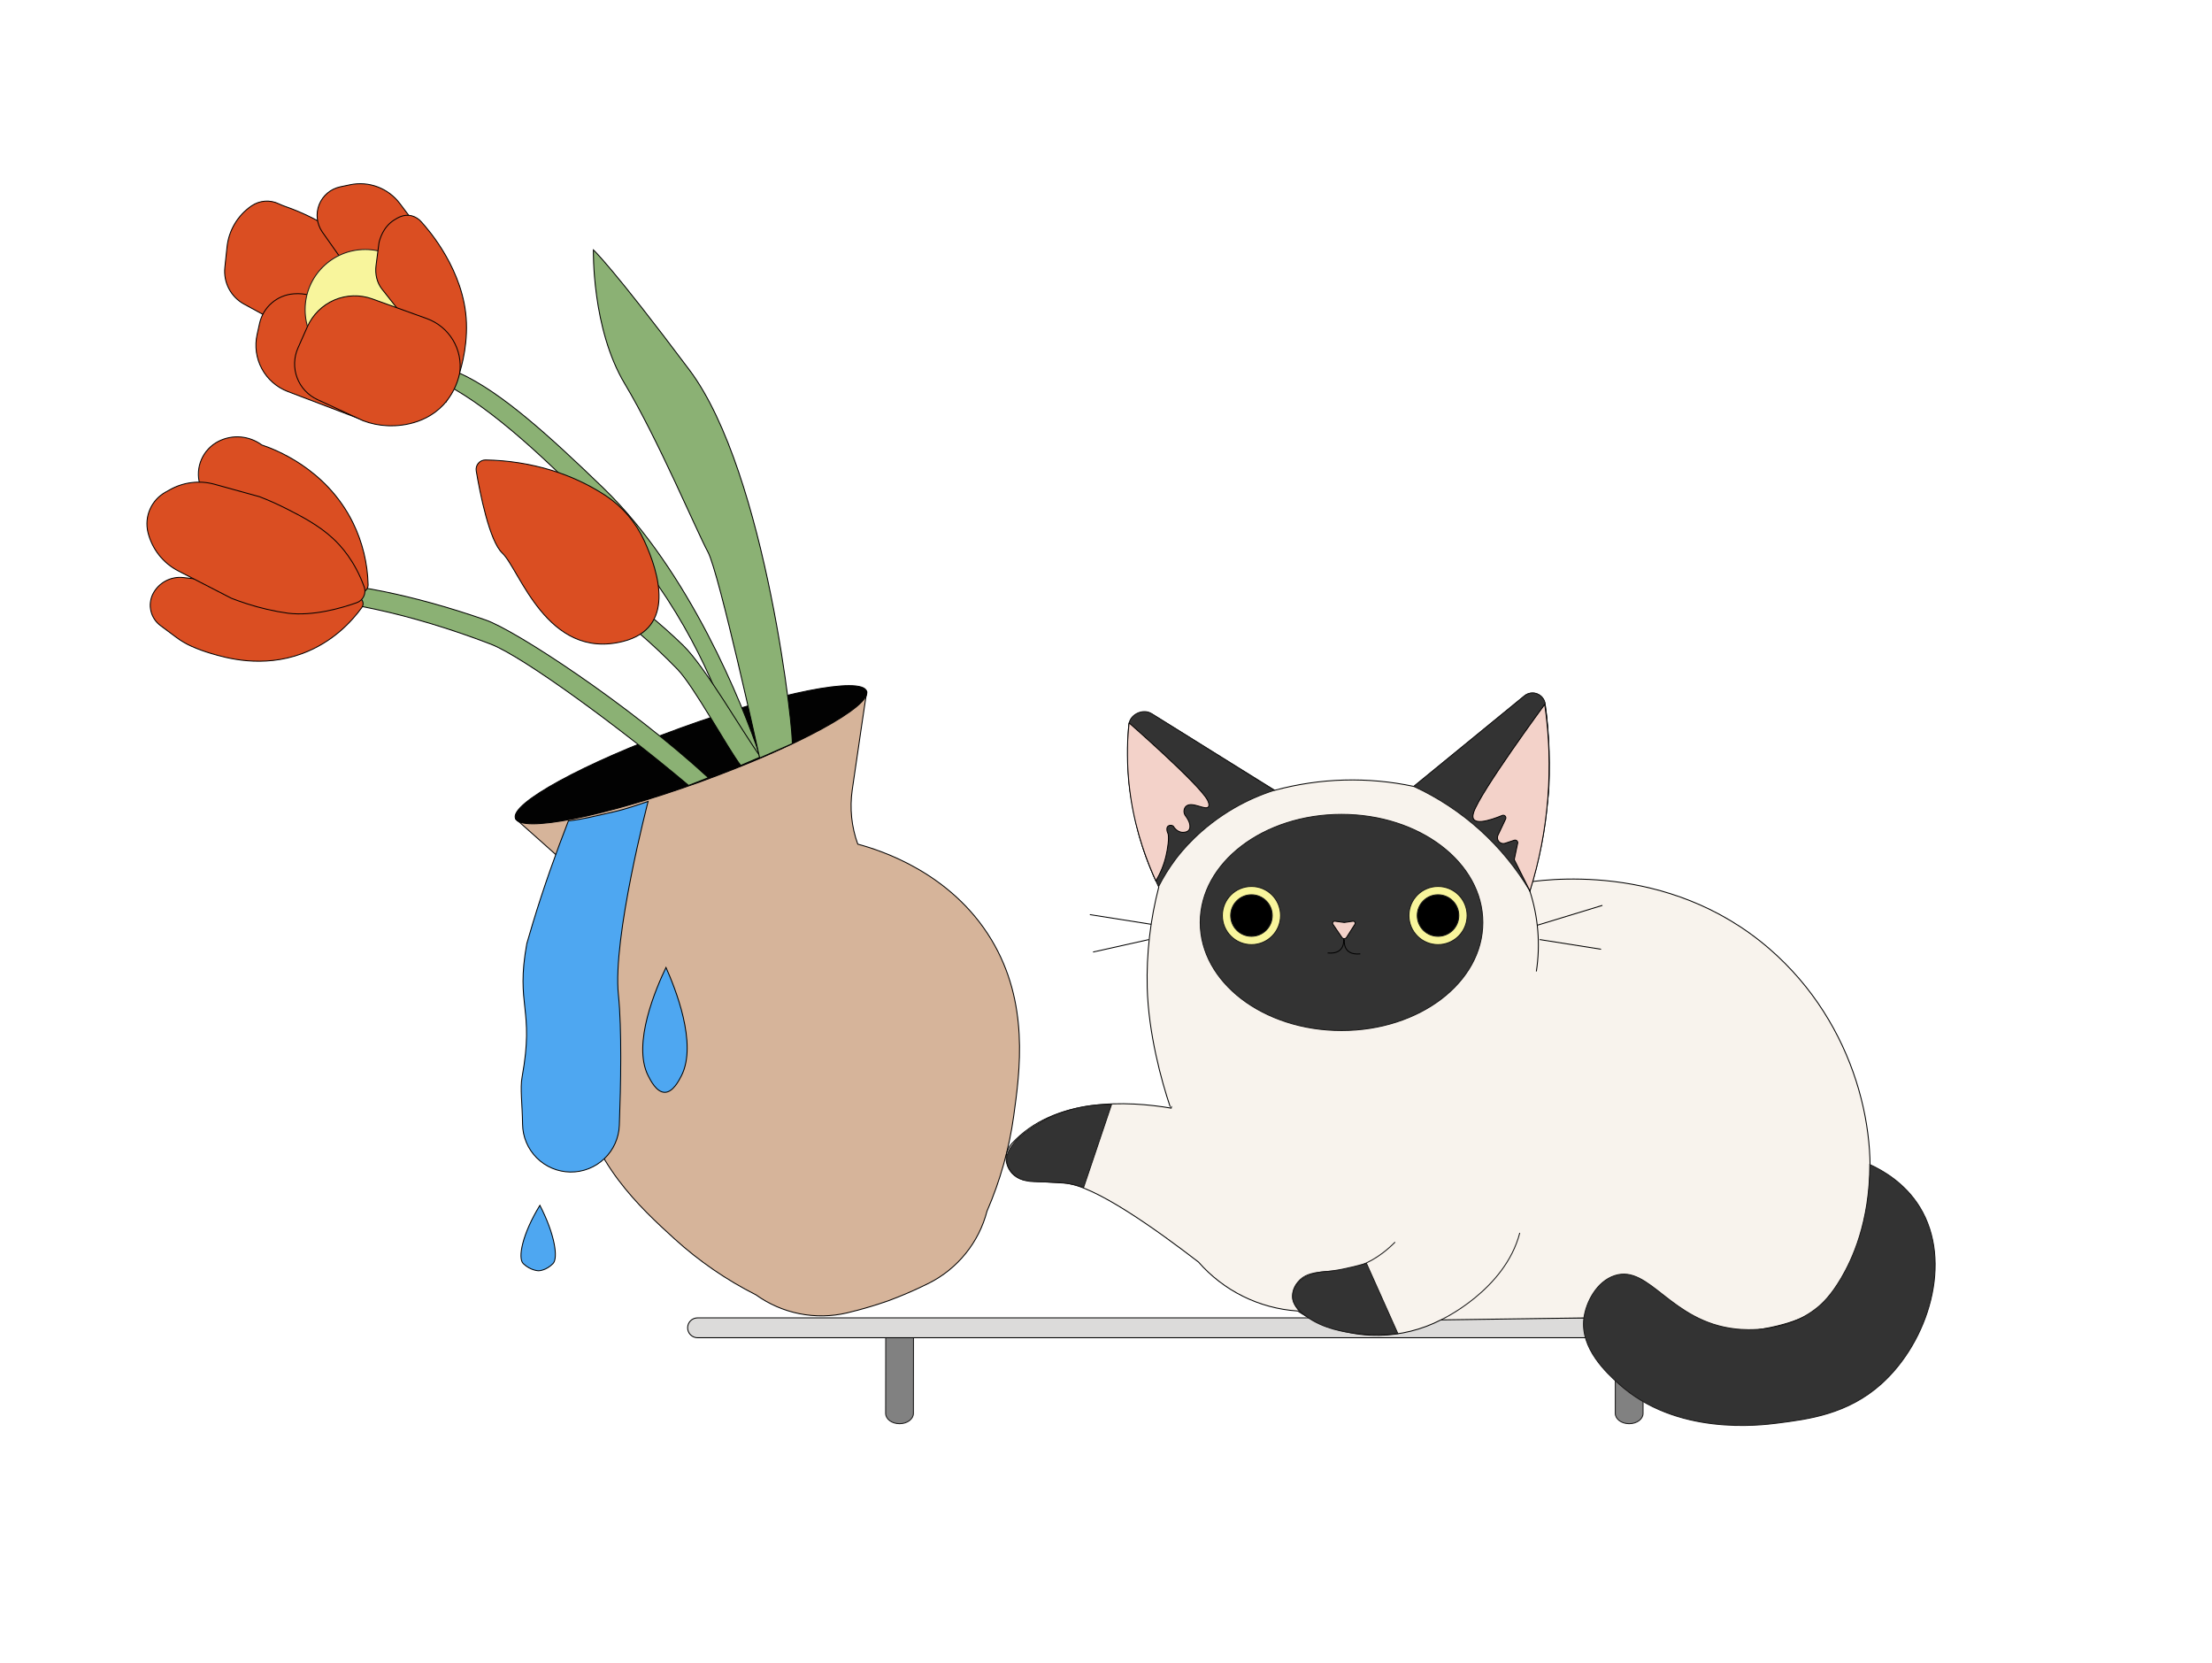 <svg version="1.2" baseProfile="tiny-ps" xmlns="http://www.w3.org/2000/svg" viewBox="0 0 2395 1800" width="2395" height="1800">
	<title>img-svg</title>
	<style>
		tspan { white-space:pre }
		.shp0 { fill: #d6b49a;stroke: #000000;stroke-linejoin:round } 
		.shp1 { fill: #020202;stroke: #000000 } 
		.shp2 { fill: #818181;stroke: #191818 } 
		.shp3 { fill: #dcdbda;stroke: #000000 } 
		.shp4 { fill: #4ea7f1;stroke: #000000 } 
		.shp5 { fill: #f8f3ed;stroke: #000000 } 
		.shp6 { fill: #333333;stroke: #191818 } 
		.shp7 { fill: none;stroke: #191818;stroke-linejoin:round } 
		.shp8 { fill: #f8f59c;stroke: #191818 } 
		.shp9 { fill: #f3d2c9;stroke: #000000 } 
		.shp10 { fill: #f3d2c9;stroke: #000000;stroke-linejoin:round } 
		.shp11 { fill: #000000;stroke: #191818 } 
		.shp12 { fill: none;stroke: #000000;stroke-linejoin:round } 
		.shp13 { fill: #f8f3ed;stroke: #000000;stroke-linejoin:round } 
		.shp14 { fill: #8bb174;stroke: #000000 } 
		.shp15 { fill: #333333;stroke: #191818;stroke-linejoin:round } 
		.shp16 { fill: #da4e22;stroke: #000000 } 
	</style>
	<path id="Layer" class="shp0" d="M1073.3 1016.93C1029.55 944.49 953.67 920.45 928.74 913.73L928.74 913.73C927.05 909.06 925.64 904.29 924.54 899.45C923.43 894.61 922.62 889.71 922.11 884.77C921.61 879.83 921.41 874.86 921.51 869.89C921.62 864.93 922.03 859.97 922.74 855.06C928.39 816.25 937.61 753.17 938.51 748.56L750 821.89L558.27 886.31C561.91 889.31 609.39 931.82 638.58 958C642.28 961.32 645.77 964.86 649.03 968.6C652.29 972.35 655.32 976.29 658.1 980.4C660.88 984.52 663.4 988.81 665.66 993.23C667.91 997.66 669.89 1002.22 671.58 1006.89L671.58 1006.89C656.74 1028.02 613.86 1095.08 626.66 1178.73C638.75 1257.73 693.82 1307.73 730.49 1341.12C737.1 1347.12 743.91 1352.89 750.91 1358.43C757.91 1363.96 765.09 1369.26 772.45 1374.32C779.8 1379.37 787.33 1384.17 795.01 1388.72C802.69 1393.26 810.52 1397.54 818.49 1401.56C825.5 1406.59 833.03 1410.86 840.95 1414.29C848.86 1417.73 857.12 1420.31 865.59 1421.99C874.05 1423.68 882.67 1424.46 891.3 1424.32C899.93 1424.18 908.52 1423.12 916.92 1421.16C922.68 1419.82 933.76 1416.98 944.14 1413.78C948.72 1412.36 954.54 1410.55 961.2 1408.21L961.2 1408.21L962.3 1407.8L963.4 1407.41L963.4 1407.41C970.01 1404.94 975.64 1402.61 980.07 1400.76C990.07 1396.57 1000.42 1391.65 1005.7 1388.99C1013.41 1385.11 1020.68 1380.42 1027.39 1375C1034.1 1369.58 1040.22 1363.46 1045.63 1356.75C1051.05 1350.03 1055.74 1342.76 1059.61 1335.06C1063.49 1327.35 1066.54 1319.25 1068.7 1310.9C1072.25 1302.71 1075.52 1294.41 1078.5 1286C1081.49 1277.59 1084.19 1269.08 1086.6 1260.49C1089.01 1251.9 1091.13 1243.23 1092.96 1234.5C1094.79 1225.76 1096.32 1216.97 1097.55 1208.13C1104.37 1159.06 1114.61 1085.35 1073.3 1016.93Z" />
	<path id="Layer" class="shp1" d="M758.73 846.07C653.58 884.15 563.88 901.91 558.04 885.8C552.21 869.7 632.48 825.89 737.63 787.81C842.77 749.73 932.47 731.97 938.31 748.07C944.14 764.18 863.87 807.98 758.73 846.07Z" />
	<path id="Layer" class="shp2" d="M959 1447L958.91 1529.82C958.91 1536.01 965.57 1541.04 973.79 1541.05L974.09 1541.05C982.31 1541.05 988.99 1536.05 988.99 1529.85L989.08 1447.95C989.08 1447.42 982.13 1446.95 973.69 1446.95L959 1446.95" />
	<path id="Layer" class="shp2" d="M1749 1447L1748.91 1529.82C1748.91 1536.01 1755.57 1541.04 1763.79 1541.05L1764.09 1541.05C1772.31 1541.05 1778.99 1536.05 1778.99 1529.85L1779.08 1447.95C1779.08 1447.42 1772.08 1446.95 1763.69 1446.95L1749 1446.95" />
	<path id="Layer" class="shp3" d="M1825.5 1426.5L755.25 1426.5C753.84 1426.5 752.44 1426.78 751.14 1427.32C749.83 1427.86 748.65 1428.65 747.65 1429.65C746.65 1430.65 745.86 1431.83 745.32 1433.14C744.78 1434.44 744.5 1435.84 744.5 1437.25L744.5 1437.25C744.5 1438.66 744.78 1440.06 745.32 1441.36C745.86 1442.67 746.65 1443.85 747.65 1444.85C748.65 1445.85 749.83 1446.64 751.14 1447.18C752.44 1447.72 753.84 1448 755.25 1448L1815 1448C1816.43 1448 1817.85 1447.71 1819.17 1447.16C1820.49 1446.6 1821.68 1445.78 1822.68 1444.76C1823.69 1443.74 1824.47 1442.52 1825 1441.19C1825.52 1439.86 1825.77 1438.43 1825.74 1437L1825.5 1426.5Z" />
	<path id="Layer" class="shp4" d="M701.74 867.5C701.74 867.5 663.12 1015 669.56 1076.79C673.4 1113.67 672.2 1174.79 670.56 1218.19C670.05 1231.85 664.22 1244.78 654.32 1254.2C644.42 1263.63 631.22 1268.81 617.55 1268.64C603.87 1268.47 590.81 1262.97 581.14 1253.3C571.47 1243.63 565.97 1230.56 565.8 1216.89C565.53 1194.89 563.02 1178.15 565.3 1165.69C578.97 1090.88 558.03 1089.69 570.38 1021.43C572.49 1014.04 574.68 1006.61 576.94 999.14C588.76 960.14 601.71 923.89 615.44 888.53C630.18 887.14 646.64 882.76 664.37 878.8C678 875.76 690.47 871.22 701.74 867.5Z" />
	<path id="Layer" class="shp4" d="M719.77 1182.37C710.85 1182.37 704.32 1169.44 701.77 1164.37C684.18 1129.54 710.77 1068.78 721.09 1047.21C730.95 1069.41 755.41 1129.67 737.83 1164.37C735.17 1169.52 728.66 1182.37 719.77 1182.37Z" />
	<path id="Layer" class="shp5" d="M1915.78 1027C1805.03 931.17 1667.78 952.47 1647.99 955.87C1457.47 986.28 1303.37 1055.87 1279.78 1144.16C1278.57 1148.72 1277.42 1153.29 1276.32 1157.87C1275.23 1162.46 1274.19 1167.06 1273.22 1171.67C1272.24 1176.29 1271.33 1180.91 1270.47 1185.55C1269.61 1190.19 1268.82 1194.83 1268.08 1199.49C1220.93 1191.49 1141.79 1187.57 1095.7 1237.71L1095.47 1237.97C1082.38 1252.29 1091.56 1275.43 1110.86 1277.44C1122.42 1278.64 1136.31 1279.8 1151.97 1280.56C1184.48 1282.14 1254.06 1332.56 1297.63 1366.07C1304.34 1373.74 1311.79 1380.73 1319.87 1386.95C1327.94 1393.17 1336.61 1398.58 1345.74 1403.11C1354.87 1407.64 1364.42 1411.26 1374.26 1413.93C1384.1 1416.6 1394.17 1418.3 1404.34 1419L1405 1419C1417.09 1427.11 1449 1446.11 1493.17 1445.43C1498.97 1445.33 1504.76 1444.9 1510.51 1444.14C1516.27 1443.38 1521.97 1442.3 1527.6 1440.89C1533.23 1439.48 1538.77 1437.76 1544.21 1435.72C1549.64 1433.68 1554.95 1431.34 1560.12 1428.7L1720.5 1426.5C1794.74 1448.05 1854.35 1445.8 1890.68 1441.25C1942.89 1434.72 1962.49 1421.68 1971.26 1414.47C2001.56 1389.47 2012.59 1350.53 2020.39 1311.54C2036.41 1231.43 2010.61 1109.06 1915.78 1027Z" />
	<path id="Layer" class="shp5" d="M1267 1198C1257.62 1170.45 1243.34 1118.22 1242.12 1068.85C1241.89 1059.7 1241.99 1050.54 1242.4 1041.39C1242.81 1032.24 1243.55 1023.11 1244.59 1014.02C1245.64 1004.92 1247.01 995.86 1248.69 986.86C1250.37 977.86 1252.37 968.92 1254.67 960.06C1248.14 946.65 1242.52 932.82 1237.84 918.66C1233.16 904.5 1229.43 890.04 1226.68 875.38C1223.93 860.73 1222.16 845.9 1221.38 831.01C1220.61 816.11 1220.83 801.18 1222.05 786.32C1222.31 783.42 1223.3 780.63 1224.94 778.22C1226.58 775.81 1228.81 773.86 1231.42 772.56C1234.03 771.26 1236.92 770.64 1239.83 770.77C1242.74 770.91 1245.57 771.78 1248.05 773.32L1380.15 855.43C1392.39 852.11 1404.81 849.51 1417.35 847.66C1429.9 845.81 1442.54 844.7 1455.22 844.35C1467.89 844 1480.58 844.4 1493.2 845.56C1505.83 846.71 1518.38 848.61 1530.78 851.25L1650.59 753.25C1652.47 751.71 1654.72 750.69 1657.12 750.31C1659.52 749.92 1661.98 750.18 1664.24 751.06C1666.51 751.93 1668.5 753.39 1670.02 755.29C1671.54 757.19 1672.53 759.46 1672.88 761.86C1675.31 778.76 1676.78 795.78 1677.3 812.84C1677.82 829.9 1677.39 846.98 1675.99 863.99C1674.6 881 1672.26 897.92 1668.97 914.67C1665.68 931.42 1661.45 947.97 1656.31 964.25C1658.6 971.25 1660.47 978.38 1661.92 985.6C1663.38 992.82 1664.41 1000.12 1665.01 1007.46C1665.61 1014.8 1665.78 1022.17 1665.52 1029.53C1665.26 1036.89 1664.57 1044.23 1663.45 1051.51" />
	<path id="Layer" class="shp4" d="M583.29 1375.5L583 1375.5C583 1375.5 574.5 1375.39 566.56 1367.77C560.31 1361.77 565.71 1335.34 584.56 1304.69C600.66 1335.83 604.64 1361.82 598.72 1367.77C591.12 1375.46 583.29 1375.5 583.29 1375.5Z" />
	<path id="Layer" class="shp6" d="M2024.5 1260.5C2039.31 1267.32 2062.74 1280.91 2078.5 1306.5C2114.92 1365.65 2087.78 1452.26 2037.13 1497.83C2000.37 1530.91 1958.04 1536.11 1924.74 1540.4C1905.22 1542.91 1814.74 1554.18 1752.6 1497.83C1740.03 1486.43 1710.6 1459.72 1714.94 1426.7C1717.19 1409.7 1728.73 1387.01 1748.41 1380.7C1786.12 1368.56 1808.69 1430.87 1879.5 1438.53C1889.7 1439.63 1933.38 1443.11 1967.5 1415.53C1973.09 1411.01 1982.31 1402.53 1993.5 1383.53C2005 1364 2024.43 1323.52 2024.5 1260.5Z" />
	<path id="Layer" class="shp7" d="M1560.5 1428.5C1560.5 1428.5 1629.5 1396.5 1645.5 1334.5" />
	<path id="Layer" class="shp6" d="M1530.83 851.27L1650.64 753.27C1652.52 751.73 1654.77 750.71 1657.17 750.33C1659.57 749.94 1662.03 750.2 1664.29 751.08C1666.56 751.95 1668.55 753.41 1670.07 755.31C1671.59 757.21 1672.58 759.48 1672.93 761.88C1676.17 784.46 1677.06 807.34 1677.28 842.88C1677.5 878.42 1665 911 1656.5 964.5C1649.19 952.19 1640.96 940.45 1631.88 929.37C1622.8 918.3 1612.9 907.92 1602.27 898.34C1591.63 888.75 1580.28 879.99 1568.33 872.11C1556.37 864.23 1543.83 857.26 1530.83 851.27L1530.83 851.27Z" />
	<path id="Layer" class="shp7" d="M1408.5 1420.5C1406.73 1418.96 1399.67 1412.5 1399.5 1402.83C1399.39 1394.91 1404.02 1389.27 1405.5 1387.5C1417.68 1372.66 1439.32 1379.15 1464.5 1372.5C1476.41 1369.35 1492.86 1362.28 1510.5 1344.5" />
	<path id="Layer" class="shp6" d="M1452.5 1115.5C1367.89 1115.5 1299.5 1063.2 1299.5 998.5C1299.5 933.8 1367.89 881.5 1452.5 881.5C1537.11 881.5 1605.5 933.8 1605.5 998.5C1605.5 1063.2 1537.11 1115.5 1452.5 1115.5Z" />
	<path id="Layer" class="shp8" d="M1355 1022.5C1337.58 1022.5 1323.5 1008.42 1323.5 991C1323.5 973.58 1337.58 959.5 1355 959.5C1372.42 959.5 1386.5 973.58 1386.5 991C1386.5 1008.42 1372.42 1022.5 1355 1022.5Z" />
	<path id="Layer" class="shp9" d="M1672.5 762.5C1672.5 762.5 1602.5 857.5 1595.5 879.5C1590.26 895.95 1614.12 887.8 1626.5 882.64C1627.04 882.42 1627.63 882.36 1628.19 882.49C1628.76 882.61 1629.28 882.89 1629.68 883.31C1630.07 883.73 1630.34 884.27 1630.43 884.84C1630.52 885.41 1630.44 886 1630.19 886.52L1621.89 904.05C1621.36 905.17 1621.17 906.43 1621.34 907.66C1621.52 908.9 1622.05 910.05 1622.88 910.98C1623.7 911.91 1624.79 912.58 1625.99 912.9C1627.19 913.22 1628.46 913.18 1629.64 912.79L1639.55 909.49C1640.07 909.31 1640.64 909.29 1641.17 909.43C1641.71 909.57 1642.19 909.85 1642.57 910.26C1642.94 910.66 1643.19 911.16 1643.29 911.71C1643.39 912.25 1643.32 912.81 1643.11 913.32L1639.52 930.5L1656.52 964.5C1661.59 948.24 1665.75 931.71 1668.98 914.99C1672.21 898.27 1674.5 881.38 1675.84 864.4C1677.19 847.42 1677.58 830.38 1677.03 813.36C1676.47 796.33 1674.97 779.35 1672.52 762.5L1672.5 762.5Z" />
	<path id="Layer" class="shp6" d="M1379.5 855.5C1335.64 828.31 1290.15 799.4 1246.29 772.21C1237.22 766.59 1222.63 773.83 1222.5 784.5C1222.23 807.31 1218.5 832.6 1225.5 867.5C1229.27 886.34 1230.95 896.08 1234.76 909C1236.04 913.34 1237.41 917.65 1238.87 921.93C1240.34 926.21 1241.89 930.46 1243.54 934.68C1245.19 938.89 1246.93 943.07 1248.75 947.21C1250.58 951.34 1252.5 955.44 1254.5 959.5C1255.79 956.96 1257.13 954.45 1258.53 951.97C1259.93 949.48 1261.38 947.03 1262.88 944.61C1264.38 942.19 1265.93 939.81 1267.54 937.45C1269.14 935.1 1270.8 932.78 1272.5 930.5C1278.25 922.79 1299.06 896.08 1336.5 874.5C1339.9 872.54 1343.36 870.68 1346.86 868.9C1350.36 867.13 1353.91 865.44 1357.5 863.86C1361.09 862.27 1364.72 860.78 1368.39 859.39C1372.06 857.99 1375.76 856.7 1379.5 855.5Z" />
	<path id="Layer" class="shp10" d="M1222.5 782.5C1222.5 782.5 1297.88 848.44 1307.21 865.71C1307.76 866.71 1310.1 871.33 1308.37 873.42C1305.07 877.42 1290.96 867.34 1284.5 872.5C1284.34 872.63 1284.18 872.77 1284.03 872.92C1283.88 873.07 1283.74 873.22 1283.6 873.38C1283.46 873.55 1283.34 873.71 1283.22 873.89C1283.1 874.06 1282.98 874.24 1282.88 874.42C1282.52 875.1 1282.26 875.83 1282.1 876.58C1281.95 877.33 1281.9 878.1 1281.97 878.87C1282.04 879.64 1282.21 880.39 1282.49 881.11C1282.77 881.82 1283.16 882.49 1283.63 883.1C1285.79 885.97 1288.63 890.57 1288.36 894.94C1288.36 895.26 1288.33 895.58 1288.29 895.9C1288.24 896.22 1288.16 896.54 1288.06 896.84C1287.97 897.15 1287.85 897.45 1287.7 897.74C1287.56 898.03 1287.4 898.31 1287.21 898.57C1285.28 900.93 1281.69 900.95 1280.7 900.95C1274.15 900.95 1270.61 894.64 1270.45 894.35C1270.03 894.01 1269.55 893.74 1269.03 893.57C1268.51 893.39 1267.97 893.31 1267.43 893.32C1266.88 893.33 1266.34 893.44 1265.84 893.64C1265.33 893.83 1264.86 894.12 1264.45 894.48C1264.32 894.62 1264.2 894.76 1264.1 894.92C1263.99 895.07 1263.9 895.23 1263.82 895.4C1263.74 895.57 1263.67 895.75 1263.62 895.93C1263.57 896.11 1263.53 896.29 1263.51 896.48C1263.45 896.91 1263.43 897.34 1263.43 897.78C1263.44 898.21 1263.48 898.64 1263.55 899.07C1263.61 899.5 1263.72 899.92 1263.85 900.33C1263.98 900.75 1264.14 901.15 1264.33 901.54C1266.5 905.93 1263.96 920.09 1262.48 926.47C1261.92 928.85 1261.27 931.2 1260.53 933.52C1259.79 935.85 1258.96 938.14 1258.04 940.4C1257.12 942.66 1256.11 944.88 1255.01 947.06C1253.92 949.24 1252.74 951.38 1251.48 953.47C1242.48 933.81 1230.33 902.47 1224.48 864.47C1223.69 859.29 1223.02 854.08 1222.48 848.87C1221.93 843.65 1221.51 838.42 1221.22 833.18C1220.93 827.95 1220.77 822.7 1220.73 817.46C1220.69 812.22 1220.78 806.97 1220.99 801.73C1221.37 793.9 1222 787.3 1222.5 782.5Z" />
	<path id="Layer" class="shp11" d="M1355 1013.5C1342.56 1013.5 1332.5 1003.44 1332.5 991C1332.5 978.56 1342.56 968.5 1355 968.5C1367.44 968.5 1377.5 978.56 1377.5 991C1377.5 1003.44 1367.44 1013.5 1355 1013.5Z" />
	<path id="Layer" class="shp8" d="M1557 1022.5C1539.58 1022.5 1525.5 1008.42 1525.5 991C1525.5 973.58 1539.58 959.5 1557 959.5C1574.42 959.5 1588.5 973.58 1588.5 991C1588.5 1008.42 1574.42 1022.5 1557 1022.5Z" />
	<path id="Layer" class="shp11" d="M1557 1013.5C1544.56 1013.5 1534.5 1003.44 1534.5 991C1534.5 978.56 1544.56 968.5 1557 968.5C1569.44 968.5 1579.5 978.56 1579.5 991C1579.5 1003.44 1569.44 1013.5 1557 1013.5Z" />
	<path id="Layer" class="shp9" d="M1445.26 997.13L1455.5 998.5L1464.89 997.16C1465.3 997.1 1465.71 997.16 1466.08 997.33C1466.46 997.5 1466.77 997.77 1466.99 998.12C1467.22 998.46 1467.34 998.86 1467.34 999.27C1467.34 999.68 1467.22 1000.08 1467 1000.43L1457.91 1014.71C1457.64 1015.11 1457.28 1015.45 1456.85 1015.68C1456.42 1015.91 1455.95 1016.04 1455.46 1016.05C1454.97 1016.06 1454.49 1015.95 1454.06 1015.73C1453.63 1015.51 1453.25 1015.19 1452.97 1014.79L1443.2 1000.46C1442.97 1000.12 1442.84 999.71 1442.84 999.3C1442.83 998.89 1442.94 998.48 1443.16 998.13C1443.37 997.78 1443.69 997.5 1444.06 997.32C1444.43 997.14 1444.85 997.08 1445.26 997.13Z" />
	<path id="Layer" class="shp12" d="M1454.74 1016.08C1454.74 1016.08 1457.5 1033.5 1437.5 1031.5" />
	<path id="Layer" class="shp12" d="M1455.63 1017.08C1455.63 1017.08 1452.87 1034.5 1472.87 1032.5" />
	<path id="Layer" class="shp13" d="M1664.5 1001.5L1735 980" />
	<path id="Layer" class="shp13" d="M1667 1017L1733.5 1027.5" />
	<path id="Layer" class="shp13" d="M1244 1017L1183.5 1030.5" />
	<path id="Layer" class="shp13" d="M1246.5 1000.5L1180 990" />
	<path id="Layer" class="shp14" d="M497.79 404C542.36 424.37 593.09 470.11 653.5 528.48C746.29 618.14 804.3 762.91 822.5 817.48C816.73 820.16 792.27 774.8 786.5 777.48C767.23 724.74 729.23 638.63 647.5 554.48C580.7 485.7 522.5 434.81 475.5 412.48L497.79 404Z" />
	<path id="Layer" class="shp14" d="M745.55 850.16C670.87 787.16 566.29 710.67 531.41 697.27C441.63 662.77 361.93 647.72 310.32 647.21C315.87 641.52 321.42 635.83 326.99 630.15C375.99 629.93 446.6 643.54 525.99 671.15C557.83 682.24 679.71 761.63 766.99 841.8L745.55 850.16Z" />
	<path id="Layer" class="shp14" d="M823.54 819.3C805.78 795.4 763.98 722.16 739.62 698.53C727.49 686.78 714.86 675.56 701.77 664.88C688.69 654.21 675.15 644.09 661.21 634.56C647.26 625.03 632.92 616.1 618.22 607.79C603.52 599.47 588.47 591.79 573.12 584.75L550.81 593.19C567.83 601.31 584.48 610.18 600.72 619.78C616.95 629.37 632.74 639.69 648.06 650.7C663.37 661.7 678.19 673.38 692.46 685.7C706.74 698.02 720.46 710.98 733.58 724.52C751.28 742.81 788.02 810.29 802 828.52L823.54 819.3Z" />
	<path id="Layer" class="shp6" d="M1479.5 1367.5L1513.5 1443.5C1509.26 1443.98 1505.01 1444.32 1500.75 1444.52C1496.49 1444.72 1492.23 1444.78 1487.97 1444.69C1483.7 1444.61 1479.44 1444.39 1475.2 1444.02C1470.95 1443.65 1466.71 1443.15 1462.5 1442.5C1458.29 1441.85 1433.31 1439.11 1413.91 1424.5C1400.43 1414.38 1399.79 1407.25 1399.62 1405.12C1398.84 1395.38 1405.26 1388.49 1407.75 1386.12L1408.5 1385.44C1417.5 1377.58 1433.5 1376.51 1434.5 1376.44C1444.74 1375.81 1458.89 1373.16 1479.5 1367.5Z" />
	<path id="Layer" class="shp15" d="M1173.28 1285.23L1203.5 1195.5C1198.38 1195.42 1193.27 1195.6 1188.17 1196.03C1183.07 1196.45 1177.99 1197.13 1172.96 1198.05C1167.93 1198.97 1162.94 1200.14 1158.02 1201.55C1153.1 1202.96 1148.26 1204.61 1143.5 1206.5C1140.07 1207.93 1136.7 1209.49 1133.38 1211.17C1130.07 1212.85 1126.82 1214.66 1123.64 1216.58C1120.46 1218.51 1117.36 1220.55 1114.33 1222.7C1111.3 1224.86 1108.36 1227.13 1105.5 1229.5C1104.5 1230.35 1090.5 1242.38 1090 1253.97C1090 1254.6 1090 1255.19 1090 1255.23C1090.23 1265 1097.33 1271.23 1100.06 1273.23L1100.88 1273.83C1109.25 1279.75 1119.46 1279.09 1134.51 1279.46C1143 1279.67 1147.24 1279.78 1152.51 1280.46C1154.27 1280.69 1156.03 1280.97 1157.78 1281.28C1159.53 1281.6 1161.27 1281.96 1163.01 1282.36C1164.74 1282.75 1166.46 1283.19 1168.18 1283.67C1169.89 1284.15 1171.59 1284.67 1173.28 1285.23Z" />
	<path id="Layer" class="shp16" d="M292.3 344.49L264.25 329.19C260.77 327.29 257.59 324.89 254.81 322.07C252.04 319.25 249.69 316.03 247.85 312.52C246.01 309.01 244.69 305.25 243.95 301.36C243.2 297.47 243.03 293.49 243.45 289.55L245.8 267.34C246.27 262.9 247.22 258.53 248.63 254.29C250.04 250.06 251.9 245.99 254.19 242.16C256.48 238.33 259.17 234.75 262.23 231.5C265.29 228.25 268.69 225.34 272.37 222.82L272.37 222.82C274.5 221.36 276.82 220.19 279.26 219.33C281.7 218.48 284.24 217.95 286.81 217.75C289.39 217.56 291.98 217.7 294.52 218.19C297.06 218.67 299.52 219.48 301.85 220.6C302.52 220.91 303.2 221.22 303.89 221.51C304.57 221.81 305.25 222.1 305.94 222.37C306.64 222.65 307.33 222.92 308.03 223.17C308.72 223.43 309.43 223.68 310.13 223.92C318.24 226.79 326.19 230.1 333.94 233.84C341.69 237.58 349.23 241.74 356.52 246.31C363.81 250.88 370.85 255.85 377.6 261.19C384.34 266.53 390.79 272.24 396.91 278.29L353.44 357.12L292.3 344.49Z" />
	<path id="Layer" class="shp16" d="M318.73 318L318.04 318.05C313.67 318.37 309.39 319.38 305.34 321.06C301.3 322.74 297.55 325.05 294.24 327.92C290.92 330.78 288.09 334.16 285.85 337.92C283.61 341.68 281.98 345.77 281.04 350.05L278.36 362.17C276.98 368.4 276.73 374.82 277.61 381.13C278.49 387.45 280.49 393.56 283.52 399.17C286.55 404.78 290.55 409.81 295.35 414.01C300.14 418.22 305.65 421.53 311.61 423.8L394.1 455.2L406.8 365L349.8 326.31C347.54 324.78 345.15 323.43 342.67 322.3C340.18 321.16 337.61 320.23 334.97 319.53C332.33 318.82 329.63 318.34 326.91 318.08C324.19 317.83 321.46 317.8 318.73 318Z" />
	<path id="Layer" class="shp16" d="M465 262.82L432.87 220.23C429.82 216.18 426.21 212.58 422.15 209.55C418.09 206.51 413.62 204.07 408.88 202.28C404.13 200.5 399.16 199.4 394.1 199.01C389.05 198.63 383.96 198.96 379 200L368.47 202.21C363.38 203.27 358.62 205.57 354.64 208.91C350.65 212.26 347.55 216.53 345.61 221.36C343.67 226.19 342.96 231.42 343.53 236.59C344.1 241.76 345.94 246.71 348.89 251L375.89 289.3L460.5 319.91L465 262.82Z" />
	<path id="Layer" class="shp8" d="M395.47 400.31C359.45 400.31 330.34 371.2 330.34 335.18C330.34 299.16 359.45 270.05 395.47 270.05C431.49 270.05 460.6 299.16 460.6 335.18C460.6 371.2 431.49 400.31 395.47 400.31Z" />
	<path id="Layer" class="shp16" d="M410.35 262.8L407.17 287.23C405.9 296.94 408.22 306.15 413.67 313.05L457.33 368.33L482.93 435.12C484.25 432.86 485.53 430.58 486.75 428.27C487.98 425.96 489.16 423.63 490.28 421.27C491.41 418.91 492.49 416.53 493.52 414.12C494.55 411.72 495.53 409.29 496.46 406.85C497.39 404.41 506.12 379.67 505.01 349.24C503.01 292.76 463.16 247.83 456.5 240.5C455.8 239.65 455.03 238.85 454.2 238.12C453.37 237.39 452.48 236.73 451.55 236.13C450.62 235.54 449.64 235.02 448.63 234.58C447.62 234.14 446.57 233.78 445.5 233.5C437.18 231.5 430.27 235.91 426.68 238.19C414.7 245.8 411.24 258.85 410.35 262.8Z" />
	<path id="Layer" class="shp16" d="M393 455.33L343.6 432.5C338.59 430.18 334.08 426.9 330.32 422.85C326.56 418.81 323.63 414.06 321.69 408.9C319.74 403.73 318.82 398.23 318.98 392.71C319.13 387.19 320.36 381.75 322.6 376.7L332.87 353.52C335.71 347.11 339.74 341.28 344.73 336.35C349.72 331.43 355.6 327.48 362.05 324.72C368.5 321.96 375.41 320.44 382.43 320.24C389.44 320.03 396.43 321.14 403.03 323.52L462.21 344.87C468.07 346.99 473.53 350.1 478.34 354.06C483.16 358.02 487.26 362.78 490.46 368.13C493.67 373.47 495.94 379.33 497.17 385.44C498.4 391.55 498.58 397.83 497.69 404L497.69 404C497.02 407.16 496.15 410.28 495.07 413.32C493.99 416.37 492.7 419.34 491.23 422.22C489.75 425.09 488.08 427.87 486.23 430.52C484.39 433.17 482.36 435.7 480.18 438.08C457.44 462.43 425.07 461.08 419.31 460.8C417.06 460.7 414.82 460.51 412.59 460.23C410.36 459.95 408.14 459.58 405.93 459.12C403.73 458.67 401.55 458.12 399.39 457.49C397.23 456.85 395.1 456.13 393 455.33Z" />
	<path id="Layer" class="shp16" d="M220.48 538.45L216.38 524.3C215.1 519.88 214.59 515.26 214.89 510.66C215.18 506.07 216.27 501.56 218.11 497.33C219.94 493.1 222.5 489.23 225.66 485.88C228.81 482.52 232.53 479.74 236.64 477.66L236.64 477.66C240.33 475.79 244.26 474.45 248.32 473.66C252.38 472.87 256.52 472.65 260.64 473C264.76 473.35 268.81 474.28 272.68 475.74C276.55 477.2 280.19 479.2 283.51 481.66C296.1 485.88 353.06 506.48 382.32 566.15C384.85 571.34 387.09 576.67 389.05 582.11C391.01 587.54 392.67 593.08 394.04 598.69C395.4 604.3 396.47 609.99 397.22 615.71C397.98 621.44 398.43 627.2 398.57 632.98C398.6 634.46 398.22 635.92 397.49 637.21C396.76 638.49 395.7 639.56 394.41 640.29C393.13 641.03 391.67 641.41 390.19 641.38C388.71 641.36 387.26 640.94 386 640.17L220.48 538.45Z" />
	<path id="Layer" class="shp16" d="M173.88 677.25L191 690C192.28 690.95 193.58 691.86 194.9 692.73C196.23 693.61 197.58 694.45 198.95 695.25C200.32 696.05 201.71 696.82 203.12 697.54C204.54 698.27 205.97 698.95 207.42 699.6C209.16 700.37 210.91 701.11 212.68 701.82C214.44 702.53 216.22 703.21 218.01 703.86C219.79 704.52 221.59 705.14 223.4 705.73C225.21 706.33 227.02 706.89 228.85 707.43C244.66 712.07 283.66 723.49 327.03 707.53C360.29 695.29 380.96 672.53 391.74 657.67C392.48 656.68 392.95 655.51 393.09 654.27C393.23 653.04 393.04 651.8 392.55 650.66C392.05 649.53 391.26 648.54 390.25 647.81C389.25 647.08 388.07 646.63 386.84 646.51L198.54 625.16C195.23 624.78 191.88 624.91 188.61 625.55C185.34 626.18 182.19 627.3 179.26 628.88C176.33 630.46 173.65 632.47 171.32 634.86C169 637.24 167.05 639.96 165.54 642.93C164.11 645.8 163.2 648.9 162.84 652.09C162.48 655.27 162.69 658.5 163.45 661.61C164.2 664.73 165.5 667.69 167.28 670.35C169.06 673.02 171.29 675.35 173.88 677.25L173.88 677.25Z" />
	<path id="Layer" class="shp16" d="M160.14 576L160.14 576C161.21 580.47 162.75 584.81 164.75 588.94C166.74 593.08 169.18 596.99 172.01 600.6C174.84 604.21 178.05 607.51 181.59 610.44C185.13 613.36 188.98 615.9 193.06 618L250.48 647.55C254.33 649.06 259.96 651.16 266.85 653.37C270.52 654.56 274.21 655.67 277.92 656.7C281.63 657.73 285.37 658.68 289.12 659.55C292.88 660.42 296.65 661.2 300.44 661.91C304.23 662.61 308.03 663.23 311.85 663.77C339.12 667.01 369.21 658.41 386.29 652.36C387.94 651.78 389.45 650.87 390.75 649.7C392.05 648.53 393.1 647.11 393.85 645.53C394.6 643.96 395.03 642.24 395.12 640.5C395.21 638.75 394.95 637.01 394.36 635.36C384.14 607.07 369.08 590.78 360.59 582.9C344.91 568.35 325.88 558.64 310.67 550.9C308.26 549.67 305.84 548.47 303.4 547.31C300.97 546.14 298.51 545.01 296.05 543.9C293.58 542.8 291.1 541.73 288.6 540.69C286.11 539.65 283.6 538.64 281.08 537.67L232.18 524.16C228.18 523.06 224.09 522.36 219.96 522.05C215.83 521.75 211.67 521.85 207.56 522.35C203.45 522.85 199.39 523.74 195.45 525.03C191.51 526.31 187.71 527.98 184.09 530L179.18 532.74C175.48 534.81 172.14 537.46 169.29 540.59C166.44 543.73 164.12 547.3 162.41 551.18C160.71 555.06 159.64 559.19 159.25 563.4C158.87 567.62 159.17 571.88 160.14 576Z" />
	<path id="Layer" class="shp16" d="M525.79 497.88C524.3 497.85 522.83 498.15 521.47 498.76C520.11 499.37 518.91 500.27 517.94 501.4C516.97 502.53 516.26 503.85 515.86 505.29C515.46 506.72 515.38 508.22 515.63 509.69C519.63 533.37 529.81 585.61 543.97 598.81C562.44 616.03 592.12 715.18 674.67 694.27C731.35 679.91 713.93 620.75 697.43 585.05C695.16 580.12 692.55 575.35 689.62 570.79C686.68 566.22 683.44 561.86 679.9 557.74C676.36 553.62 672.54 549.76 668.47 546.17C664.39 542.59 660.07 539.29 655.54 536.3C651.02 533.35 646.39 530.56 641.67 527.93C636.95 525.31 632.14 522.85 627.24 520.57C622.35 518.29 617.37 516.18 612.33 514.25C607.28 512.32 602.17 510.57 597 509C591.23 507.25 585.41 505.71 579.53 504.37C573.66 503.03 567.74 501.89 561.78 500.96C555.83 500.03 549.84 499.31 543.84 498.79C537.84 498.28 531.82 497.98 525.79 497.88L525.79 497.88Z" />
	<path id="Layer" class="shp14" d="M857.63 805C860.5 803.5 830.5 512.5 746.5 400.5C662.5 288.5 642.5 270.5 642.5 270.5C642.5 270.5 640.5 355.5 676.5 415.5C712.5 475.5 754.5 575.5 766.5 597.5C778.5 619.5 822.5 820.5 822.5 820.5L857.63 805Z" />
</svg>